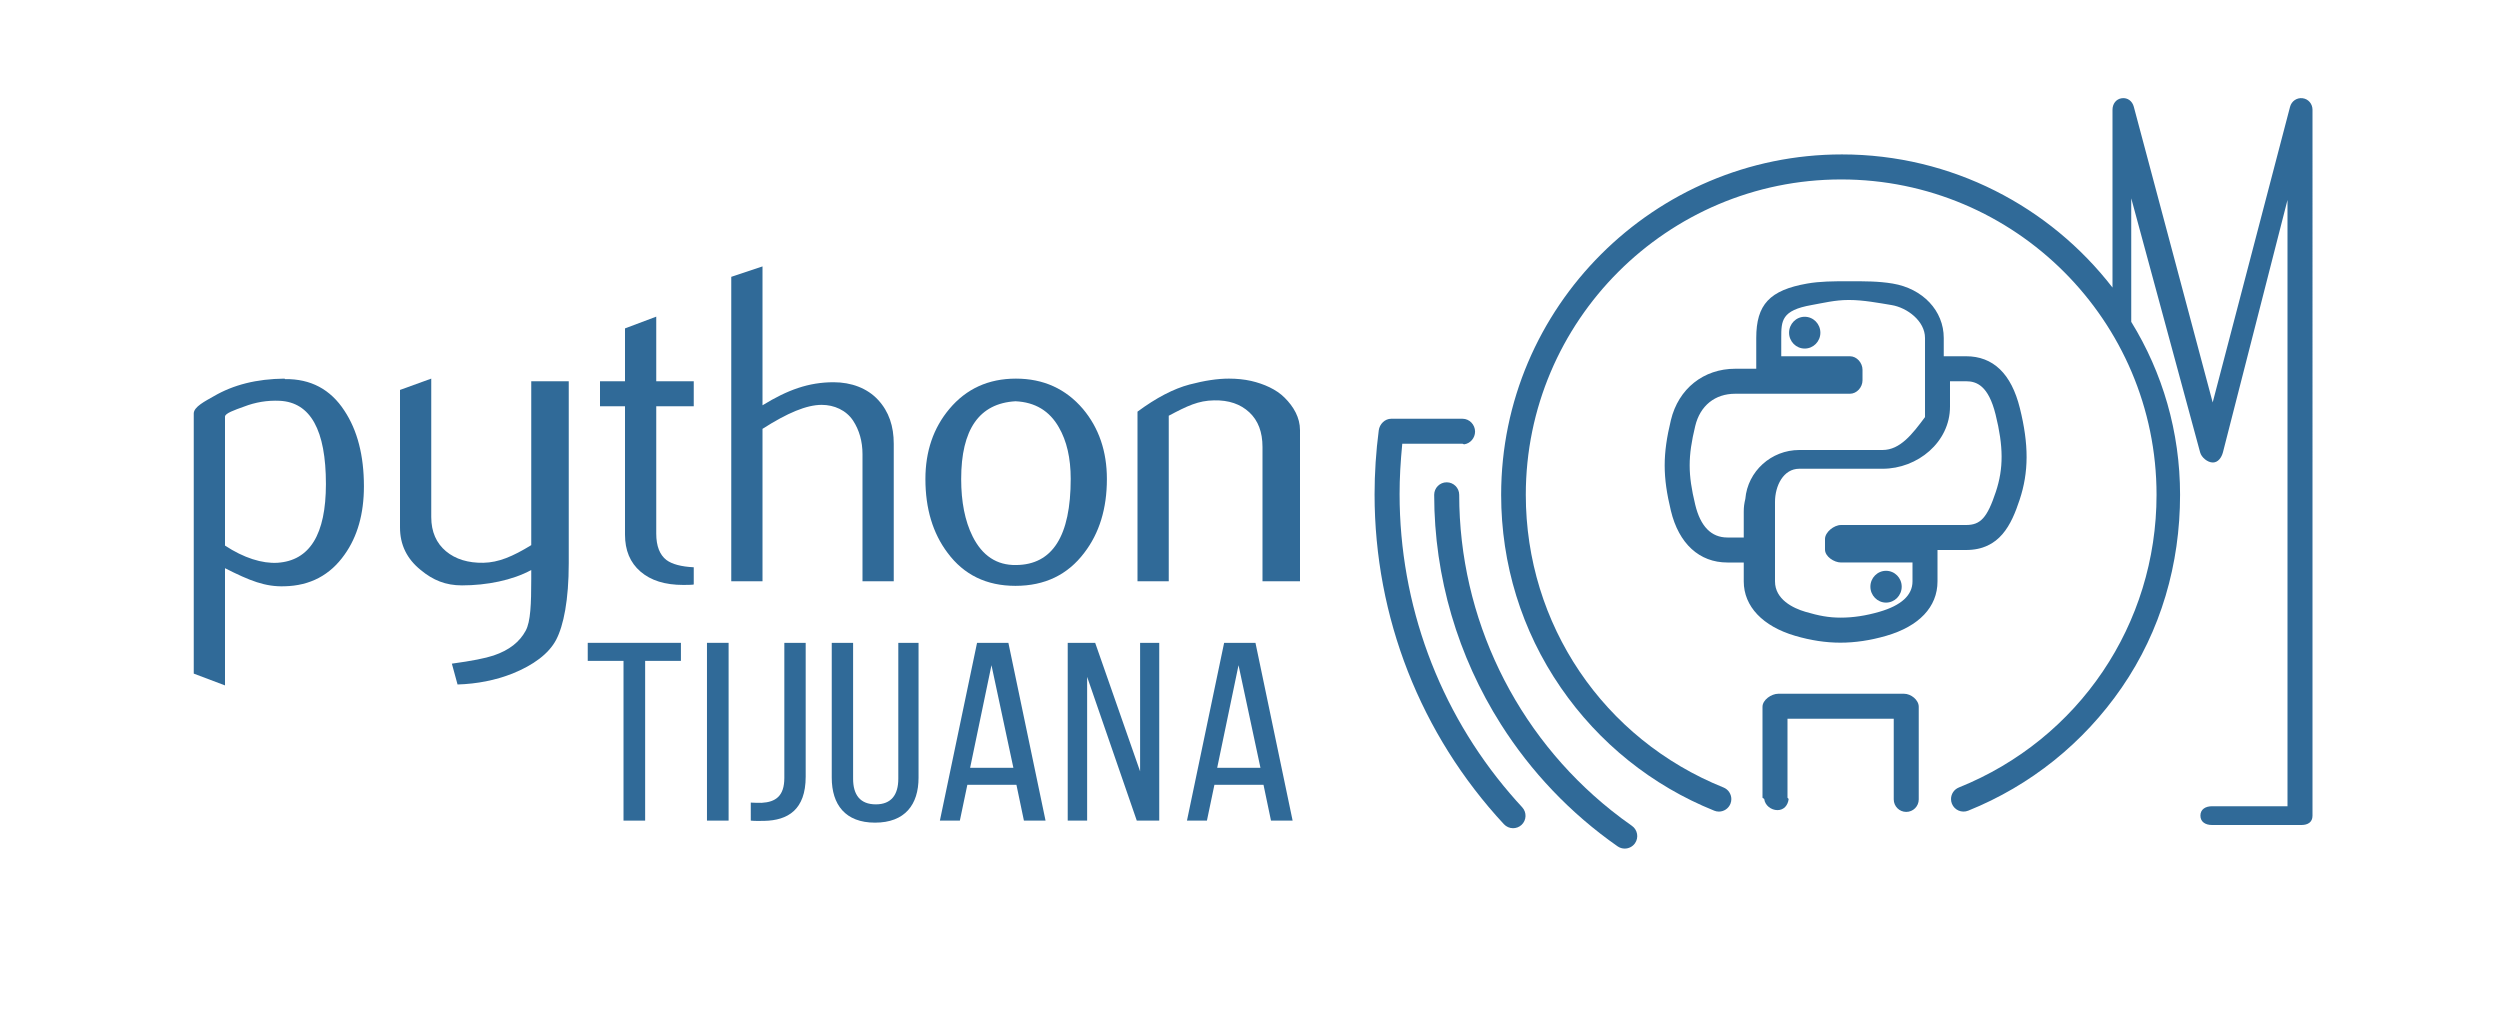 <?xml version="1.0" encoding="utf-8"?>
<!-- Generator: Adobe Illustrator 16.0.3, SVG Export Plug-In . SVG Version: 6.00 Build 0)  -->
<!DOCTYPE svg PUBLIC "-//W3C//DTD SVG 1.1//EN" "http://www.w3.org/Graphics/SVG/1.1/DTD/svg11.dtd">
<svg version="1.1" id="Layer_1" xmlns="http://www.w3.org/2000/svg" xmlns:xlink="http://www.w3.org/1999/xlink" x="0px" y="0px"
	 width="400px" height="162px" viewBox="0 0 400 162" enable-background="new 0 0 400 162" xml:space="preserve">
<g>
	<g>
		<polygon fill="none" points="193.64,121 200.507,121 197.03,104.712 		"/>
	</g>
	<g>
		<path fill="none" d="M44.752,64.126c-1.961-0.091-3.876,0.219-5.736,0.942C37.528,65.602,36,66.128,36,66.661v20.63
			c3,1.979,5.953,2.898,8.396,2.754c5.166-0.341,7.751-4.534,7.751-12.595C52.147,68.806,49.682,64.37,44.752,64.126z"/>
	</g>
	<g>
		<path fill="none" d="M162.58,90.404c5.822-0.047,8.732-4.641,8.732-13.789c0-3.319-0.633-6.063-1.888-8.23
			c-1.494-2.646-3.812-4.041-6.949-4.184c-5.798,0.335-8.688,4.489-8.688,12.449c0,3.651,0.603,6.7,1.817,9.146
			C157.155,88.918,159.479,90.456,162.58,90.404z"/>
	</g>
	<g>
		<polygon fill="none" points="154.42,121 161.288,121 157.81,104.712 		"/>
	</g>
	<g>
		<path fill="#306A98" d="M45.599,60.656l-0.076-0.077c-4.5,0.048-8.183,0.991-11.329,2.825C32.84,64.178,31,65.092,31,66.157v41.62
			l5,1.888V90.912c4,2.026,6.443,2.993,9.529,2.893c4.088-0.091,7.291-1.781,9.599-5.063c2.071-2.898,3.1-6.542,3.1-10.933
			c0-4.925-1.042-8.951-3.119-12.092C52.882,62.292,49.711,60.604,45.599,60.656z M44.396,90.045C41.953,90.189,39,89.271,36,87.291
			v-20.63c0-0.532,1.528-1.059,3.016-1.593c1.86-0.723,3.775-1.033,5.736-0.942c4.93,0.244,7.395,4.68,7.395,13.324
			C52.147,85.511,49.562,89.704,44.396,90.045z"/>
	</g>
	<g>
		<path fill="#306A98" d="M85,87.222c-3,1.835-5.23,2.771-7.654,2.823c-2.423,0.046-4.463-0.566-5.992-1.847
			C69.826,86.92,69,85.099,69,82.731V60.579l-5,1.81v22.009c0,2.749,1.093,5.016,3.315,6.804c1.979,1.642,3.995,2.46,6.599,2.46
			c3.964,0,8.086-0.818,11.086-2.46v1.377c0,4.103-0.107,6.873-0.885,8.326c-0.965,1.782-2.587,3.112-5.15,3.979
			c-1.303,0.435-3.478,0.868-6.667,1.302l0.909,3.333c3.135-0.097,6.075-0.678,8.776-1.741c3.333-1.347,5.825-3.16,7.009-5.428
			C90.174,100.082,91,96.005,91,90.113V61h-6V87.222z"/>
	</g>
	<g>
		<path fill="#306A98" d="M105,50.662l-5,1.881V61h-4v4h4v20.532c0,2.517,0.814,4.489,2.475,5.919
			c1.667,1.429,3.895,2.14,6.885,2.14c0.532,0,1.64-0.022,1.64-0.075v-2.752c-2-0.1-3.462-0.487-4.375-1.165
			C105.56,88.777,105,87.373,105,85.387V65h6v-4h-6V50.662z"/>
	</g>
	<g>
		<path fill="#306A98" d="M136.505,67.315c0.966,1.491,1.495,3.281,1.495,5.357V93h5V71.005c0-2.8-0.765-5.143-2.506-7.023
			c-1.734-1.881-4.31-2.824-7.109-2.824c-4.009,0-7.384,1.23-11.384,3.689V42.627l-5,1.667V93h5V68.615
			c4-2.556,7.048-3.837,9.472-3.837C133.461,64.778,135.39,65.626,136.505,67.315z"/>
	</g>
	<g>
		<path fill="#306A98" d="M162.476,93.736c4.682,0,8.349-1.765,11.003-5.283c2.414-3.142,3.623-7.074,3.623-11.802
			c0-4.442-1.278-8.18-3.834-11.224c-2.755-3.227-6.329-4.848-10.722-4.848c-4.391,0-7.942,1.621-10.646,4.848
			c-2.556,3.044-3.835,6.782-3.835,11.224c0,4.728,1.18,8.66,3.547,11.802C154.22,91.972,157.836,93.736,162.476,93.736z
			 M162.476,64.202c3.137,0.143,5.455,1.538,6.949,4.184c1.255,2.167,1.888,4.911,1.888,8.23c0,9.148-2.91,13.742-8.732,13.789
			c-3.101,0.052-5.425-1.486-6.976-4.606c-1.214-2.446-1.817-5.495-1.817-9.146C153.787,68.691,156.678,64.538,162.476,64.202z"/>
	</g>
	<g>
		<path fill="#306A98" d="M200.174,60.945c-1.111-0.245-2.29-0.366-3.545-0.366c-1.835,0-3.889,0.313-6.3,0.944
			C187.771,62.2,185,63.646,182,65.863V93h5V66.516c3-1.59,4.728-2.413,7.239-2.459c2.367-0.051,4.233,0.59,5.657,1.915
			c1.421,1.332,2.104,3.176,2.104,5.542V93h6V68.837c0-2.031-1.014-3.769-2.467-5.213C204.232,62.315,202.253,61.424,200.174,60.945
			z"/>
	</g>
	<g>
		<path fill="#306A98" d="M224.362,71h9.646c0.089,0,0.176,0.102,0.261,0.091c0.982-0.128,1.741-1.019,1.741-2.036
			c0-1.105-0.896-2.055-2.002-2.055h-11.422c-1.006,0-1.854,0.854-1.985,1.849c-0.445,3.383-0.67,6.873-0.67,10.268
			c0,19.621,7.345,38.37,20.683,52.744c0.395,0.425,0.931,0.652,1.468,0.652c0.487,0,0.976-0.17,1.361-0.527
			c0.81-0.752,0.857-2.015,0.105-2.824c-0.661-0.713-1.303-1.438-1.933-2.173c-11.422-13.318-17.682-30.295-17.682-47.93
			C223.935,76.419,224.078,74,224.362,71z"/>
	</g>
	<g>
		<path fill="#306A98" d="M261.104,132.13c-1.124-0.785-2.218-1.604-3.282-2.453c-15.317-12.213-24.349-30.8-24.349-50.507
			c0-1.105-0.896-2.001-2.002-2.001s-2.002,0.896-2.002,2.001c0,13.182,3.808,25.89,10.688,36.733
			c4.803,7.57,11.102,14.232,18.655,19.509c0.349,0.244,0.748,0.361,1.145,0.361c0.631,0,1.254-0.299,1.643-0.855
			C262.231,134.012,262.01,132.764,261.104,132.13z"/>
	</g>
	<g>
		<path fill="#306A98" d="M304.647,111h-20.12c-1.105,0-2.527,0.981-2.527,2.087v14.531c0,0.079,0.27,0.158,0.279,0.235
			c0.115,0.994,1.09,1.766,2.117,1.766c1.025,0,1.671-0.771,1.787-1.766c0.009-0.077-0.184-0.156-0.184-0.235V115h17v12.875v0.029
			c0,1.105,0.895,2.001,2,2.001s2-0.896,2-2.001v-0.051v-14.767C307,111.981,305.753,111,304.647,111z"/>
	</g>
	<g>
		<path fill="#306A98" d="M323.134,79.985c1.482-4.452,1.496-8.851,0.043-14.689c-1.364-5.499-4.264-8.296-8.616-8.296H311v-2.927
			c0-4.358-3.352-7.9-8.188-8.707c-2.281-0.38-4.507-0.366-6.921-0.366h-0.215c-2.335,0-4.472,0.005-6.532,0.37
			C283.15,46.428,281,48.721,281,54.073V59h-3.374c-5.04,0-9.077,3.186-10.285,8.227c-1.323,5.489-1.323,8.997,0,14.486
			c1.266,5.277,4.562,8.287,9.041,8.287H279v3.025c0,4.015,3.059,7.187,8.213,8.702c2.518,0.74,4.92,1.101,7.242,1.101
			c2.345,0,4.803-0.359,7.344-1.098c5.236-1.517,8.201-4.608,8.201-8.705V88h4.561C319.979,88,321.827,83.921,323.134,79.985z
			 M292,86.242v1.694c0,1.105,1.449,2.063,2.555,2.063H306v3.025c0,2.22-1.816,3.854-5.289,4.86
			c-2.174,0.632-4.215,0.938-6.177,0.938c-1.961,0-3.505-0.298-5.68-0.937c-1.956-0.575-4.854-1.972-4.854-4.862V80.313
			c0-2.591,1.347-5.313,3.88-5.313h13.332C306.817,75,312,70.74,312,65.067V61h2.561c1.695,0,3.584,0.694,4.732,5.32
			c1.271,5.117,1.284,8.639,0.042,12.368c-1.39,4.188-2.461,5.313-4.774,5.313h-20.006C293.449,84,292,85.137,292,86.242z M279,86
			h-2.618c-2.583,0-4.315-1.782-5.148-5.258c-1.181-4.898-1.181-7.67,0-12.57c0.784-3.276,3.174-5.172,6.393-5.172h18.358
			c1.105,0,2.016-1.039,2.016-2.144v-1.695c0-1.105-0.91-2.161-2.016-2.161H285v-2.927c0-2.755,0.031-4.414,4.84-5.263
			c1.841-0.326,3.766-0.811,5.877-0.811h0.188c2.195,0,4.693,0.471,6.756,0.813c2.486,0.414,5.34,2.548,5.34,5.26v12.664
			C306,69.43,304.026,72,301.212,72H287.88c-4.463,0-8.251,3.388-8.628,7.826C279.08,80.559,279,81.083,279,81.858V86z"/>
	</g>
	<g>
		<path fill="#306A98" d="M288.755,50.683c-1.383,0-2.504,1.145-2.504,2.55c0,1.402,1.121,2.537,2.504,2.537
			c1.379,0,2.505-1.134,2.505-2.537C291.26,51.827,290.134,50.683,288.755,50.683z"/>
	</g>
	<g>
		<path fill="#306A98" d="M301.766,96.417c1.385,0,2.506-1.146,2.506-2.553c0-1.401-1.121-2.535-2.506-2.535
			c-1.379,0-2.504,1.134-2.504,2.535C299.262,95.271,300.387,96.417,301.766,96.417z"/>
	</g>
	<g>
		<path fill="#306A98" d="M368.422,15.717c-0.932-0.121-1.777,0.468-2.014,1.373L354.03,64.391L341.409,17.08
			c-0.24-0.901-0.985-1.485-1.915-1.364c-0.926,0.121-1.494,0.91-1.494,1.843V46.01c-10-12.945-25.73-21.303-43.293-21.303
			c-30.031,0-54.523,24.432-54.523,54.462c0,11.08,3.279,21.743,9.538,30.837c6.111,8.88,14.593,15.692,24.557,19.703
			c0.245,0.1,0.49,0.146,0.739,0.146c0.793,0,1.539-0.474,1.854-1.255c0.099-0.244,0.143-0.498,0.143-0.747
			c-0.002-0.792-0.475-1.543-1.255-1.856c-19.215-7.734-31.631-26.115-31.631-46.827c0-27.823,22.637-50.459,50.46-50.459
			s50.459,22.636,50.459,50.459c0,20.712-12.415,39.093-31.63,46.827c-0.78,0.313-1.253,1.064-1.254,1.856
			c0,0.249,0.046,0.503,0.145,0.747c0.413,1.026,1.578,1.522,2.604,1.109c9.964-4.011,18.461-10.823,24.572-19.703
			c6.258-9.094,9.327-19.757,9.327-30.837c0-10.097-2.812-19.559-7.812-27.674c0-0.001,0-0.003,0-0.004v-19.76l11.022,40.65
			c0.219,0.814,1.194,1.619,2.035,1.619c0.002,0,0.003,0,0.005,0c0.843,0,1.395-0.812,1.609-1.627L366,31.993V129h-12.076
			c-1.027,0-1.859,0.473-1.859,1.5s0.832,1.5,1.859,1.5h14.304c1.026,0,1.772-0.448,1.772-1.475V17.561
			C370,16.626,369.349,15.836,368.422,15.717z"/>
	</g>
	<g>
		<path fill="#306A98" d="M99.762,131.299V105.74h-5.724v-2.886h14.909v2.886h-5.724v25.559H99.762z"/>
		<path fill="#306A98" d="M116.576,102.854v28.444h-3.461v-28.444H116.576z"/>
		<path fill="#306A98" d="M120.125,128.414c0.577,0.04,1.198,0.04,1.73,0.04c2.263-0.121,3.638-1.097,3.638-3.981v-21.618h3.417
			v21.415c0,5.322-2.884,6.988-6.612,7.07c-0.798,0-1.42,0.04-2.174-0.041V128.414z"/>
		<path fill="#306A98" d="M136.496,124.594c0,2.561,1.109,4.104,3.639,4.104c2.484,0,3.594-1.544,3.594-4.104v-21.739h3.239v21.577
			c0,4.308-2.174,7.192-6.966,7.192c-4.748,0-6.922-2.885-6.922-7.192v-21.577h3.417V124.594z"/>
		<path fill="#306A98" d="M154.775,125.569l-1.198,5.729h-3.195l5.946-28.444h5.014l5.946,28.444h-3.461l-1.198-5.729H154.775z
			 M155.219,122.847h6.922l-3.505-16.416L155.219,122.847z"/>
		<path fill="#306A98" d="M173.941,131.299h-3.106v-28.444h4.393l7.188,20.562v-20.562h3.062v28.444h-3.594l-7.943-22.999V131.299z"
			/>
		<path fill="#306A98" d="M194.306,125.569l-1.198,5.729h-3.194l5.946-28.444h5.014l5.945,28.444h-3.461l-1.197-5.729H194.306z
			 M194.75,122.847h6.922l-3.506-16.416L194.75,122.847z"/>
	</g>
</g>
</svg>
